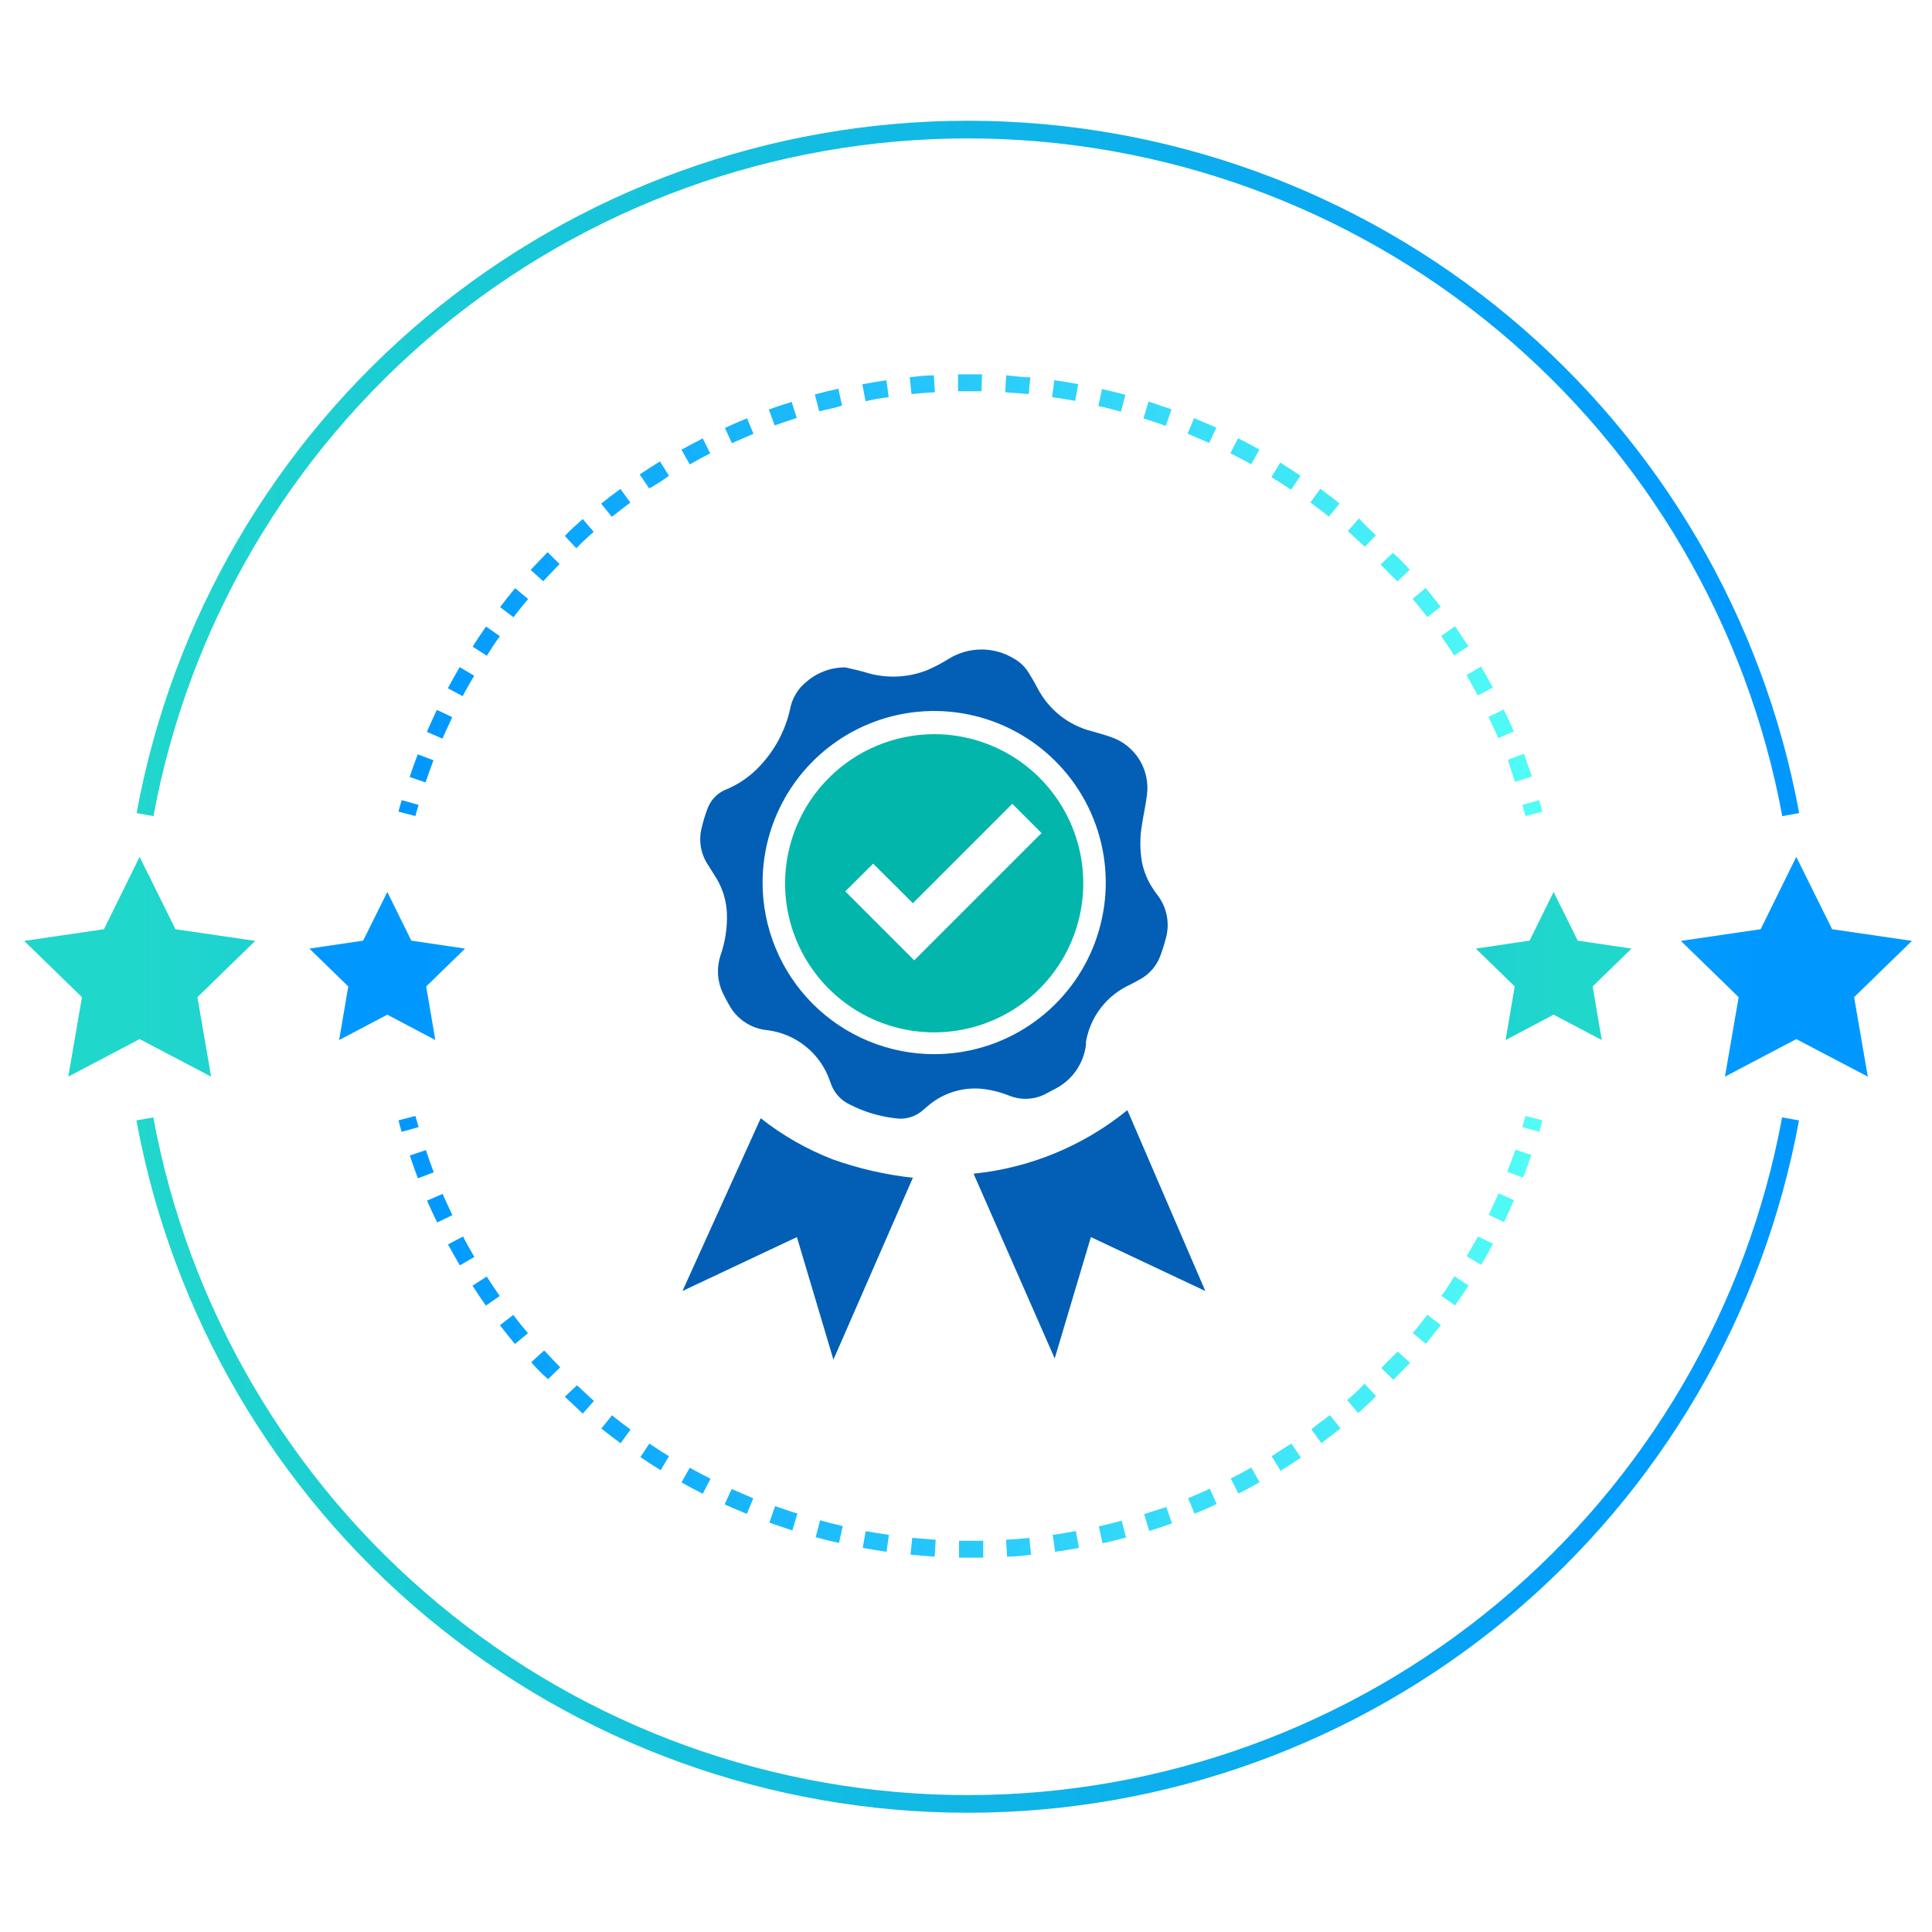 <svg width="160" height="160" viewBox="0 0 160 160" fill="none" xmlns="http://www.w3.org/2000/svg">
<g id="Group 1491">
<g id="path-a4-1">
<path id="Vector" d="M80.162 148.663C64.13 148.665 48.604 143.052 36.28 132.799C23.955 122.546 15.611 108.301 12.696 92.537L11.296 92.789C14.257 108.887 22.766 123.439 35.344 133.914C47.922 144.389 63.772 150.125 80.141 150.125C96.509 150.125 112.36 144.389 124.938 133.914C137.516 123.439 146.025 108.887 148.986 92.789L147.586 92.537C144.672 108.294 136.334 122.534 124.018 132.786C111.702 143.038 96.186 148.655 80.162 148.663V148.663Z" fill="url(#paint0_linear_372_1357)"/>
<path id="Vector_2" d="M80.162 11.462C96.188 11.467 111.708 17.082 124.026 27.335C136.345 37.587 144.685 51.829 147.6 67.588L149 67.336C146.038 51.238 137.529 36.686 124.952 26.211C112.374 15.736 96.523 10 80.155 10C63.786 10 47.935 15.736 35.358 26.211C22.78 36.686 14.271 51.238 11.31 67.336L12.71 67.588C15.624 51.826 23.966 37.583 36.288 27.33C48.61 17.078 64.132 11.463 80.162 11.462V11.462Z" fill="url(#paint1_linear_372_1357)"/>
<path id="Vector_3" d="M158.338 77.92L151.73 76.954L148.762 70.962L145.808 76.954L139.2 77.92L143.988 82.582L142.854 89.162L148.762 86.054L154.684 89.162L153.55 82.582L158.338 77.92Z" fill="url(#paint2_linear_372_1357)"/>
<path id="Vector_4" d="M11.562 86.054L17.484 89.162L16.35 82.582L21.138 77.92L14.53 76.954L11.562 70.962L8.608 76.954L2 77.92L6.788 82.582L5.654 89.162L11.562 86.054Z" fill="url(#paint3_linear_372_1357)"/>
</g>
<g id="path-a4-2">
<path id="Vector_5" d="M34.666 66.658L33.266 66.266C33.168 66.574 33.084 66.896 33 67.218L34.4 67.582C34.484 67.274 34.568 66.966 34.666 66.658Z" fill="url(#paint4_linear_372_1357)"/>
<path id="Vector_6" d="M89.294 31.812C88.636 31.686 87.978 31.588 87.32 31.49L87.124 32.89C87.768 32.974 88.398 33.086 89.042 33.198L89.294 31.812Z" fill="url(#paint5_linear_372_1357)"/>
<path id="Vector_7" d="M104.303 37.23C103.715 36.908 103.127 36.586 102.525 36.292L101.895 37.538C102.483 37.832 103.043 38.14 103.617 38.448L104.303 37.23Z" fill="url(#paint6_linear_372_1357)"/>
<path id="Vector_8" d="M85.332 31.252C84.66 31.252 83.932 31.126 83.33 31.084L83.246 32.484L85.192 32.638L85.332 31.252Z" fill="url(#paint7_linear_372_1357)"/>
<path id="Vector_9" d="M77.422 32.484L77.338 31.084C76.666 31.084 75.938 31.168 75.336 31.238L75.49 32.638C76.097 32.573 76.741 32.521 77.422 32.484Z" fill="url(#paint8_linear_372_1357)"/>
<path id="Vector_10" d="M81.328 31H79.34V32.4C79.984 32.4 80.628 32.4 81.286 32.4L81.328 31Z" fill="url(#paint9_linear_372_1357)"/>
<path id="Vector_11" d="M100.733 35.41L98.885 34.626L98.353 35.914L100.145 36.684L100.733 35.41Z" fill="url(#paint10_linear_372_1357)"/>
<path id="Vector_12" d="M93.2 32.694C92.556 32.526 91.912 32.358 91.268 32.218L90.96 33.618C91.59 33.758 92.22 33.926 92.836 34.094L93.2 32.694Z" fill="url(#paint11_linear_372_1357)"/>
<path id="Vector_13" d="M43.738 49.606L42.66 48.71C42.24 49.214 41.82 49.746 41.414 50.278L42.52 51.118C42.926 50.6 43.318 50.096 43.738 49.606Z" fill="url(#paint12_linear_372_1357)"/>
<path id="Vector_14" d="M46.342 46.708L45.348 45.728C44.872 46.218 44.424 46.694 43.948 47.198L44.984 48.136C45.446 47.646 45.894 47.184 46.342 46.708Z" fill="url(#paint13_linear_372_1357)"/>
<path id="Vector_15" d="M62.4 35.928L61.868 34.64C61.252 34.892 60.636 35.158 60.034 35.438L60.608 36.698L62.4 35.928Z" fill="url(#paint14_linear_372_1357)"/>
<path id="Vector_16" d="M65.984 34.612L65.564 33.282C64.92 33.478 64.29 33.688 63.674 33.912L64.15 35.228L65.984 34.612Z" fill="url(#paint15_linear_372_1357)"/>
<path id="Vector_17" d="M55.401 39.4L54.658 38.21C54.099 38.56 53.538 38.91 52.978 39.288L53.763 40.45C54.337 40.142 54.868 39.792 55.401 39.4Z" fill="url(#paint16_linear_372_1357)"/>
<path id="Vector_18" d="M58.816 37.552L58.2 36.306C57.612 36.6 57.025 36.922 56.437 37.244L57.123 38.462C57.669 38.154 58.2 37.846 58.816 37.552Z" fill="url(#paint17_linear_372_1357)"/>
<path id="Vector_19" d="M49.17 44.048L48.26 42.984C47.756 43.432 47.252 43.88 46.776 44.384L47.728 45.406C48.204 44.902 48.68 44.468 49.17 44.048Z" fill="url(#paint18_linear_372_1357)"/>
<path id="Vector_20" d="M73.6 32.89L73.404 31.49C72.732 31.588 72.074 31.7 71.416 31.826L71.682 33.226C72.27 33.086 72.914 32.974 73.6 32.89Z" fill="url(#paint19_linear_372_1357)"/>
<path id="Vector_21" d="M52.208 41.626L51.382 40.492C50.831 40.884 50.3 41.29 49.786 41.71L50.668 42.802C51.2 42.396 51.676 42.004 52.208 41.626Z" fill="url(#paint20_linear_372_1357)"/>
<path id="Vector_22" d="M69.736 33.59L69.428 32.19C68.77 32.33 68.126 32.498 67.482 32.666L67.846 34.066C68.476 33.898 69.106 33.8 69.736 33.59Z" fill="url(#paint21_linear_372_1357)"/>
<path id="Vector_23" d="M97.022 33.898L95.118 33.254L94.698 34.654C95.314 34.85 95.93 35.046 96.546 35.27L97.022 33.898Z" fill="url(#paint22_linear_372_1357)"/>
<path id="Vector_24" d="M41.401 52.686L40.252 51.888C39.874 52.434 39.496 52.98 39.147 53.554L40.322 54.31C40.645 53.764 41.008 53.218 41.401 52.686Z" fill="url(#paint23_linear_372_1357)"/>
<path id="Vector_25" d="M121.607 53.526C121.243 52.966 120.879 52.406 120.501 51.86L119.353 52.672C119.717 53.204 120.081 53.736 120.431 54.282L121.607 53.526Z" fill="url(#paint24_linear_372_1357)"/>
<path id="Vector_26" d="M113.948 44.328C113.472 43.866 112.968 43.418 112.548 42.928L111.624 43.978L113.024 45.28L113.948 44.328Z" fill="url(#paint25_linear_372_1357)"/>
<path id="Vector_27" d="M35.898 62.962L34.596 62.472C34.358 63.088 34.134 63.718 33.924 64.348L35.24 64.796C35.45 64.18 35.674 63.578 35.898 62.962Z" fill="url(#paint26_linear_372_1357)"/>
<path id="Vector_28" d="M116.748 47.184C116.3 46.68 115.852 46.204 115.348 45.784L114.34 46.75C114.788 47.226 115.236 47.688 115.74 48.15L116.748 47.184Z" fill="url(#paint27_linear_372_1357)"/>
<path id="Vector_29" d="M119.31 50.25C118.904 49.718 118.484 49.2 118.064 48.696L116.986 49.592C117.406 50.077 117.812 50.581 118.204 51.104L119.31 50.25Z" fill="url(#paint28_linear_372_1357)"/>
<path id="Vector_30" d="M39.272 55.962L38.068 55.248C37.732 55.822 37.41 56.41 37.088 56.998L38.32 57.656C38.6 57.082 38.95 56.522 39.272 55.962Z" fill="url(#paint29_linear_372_1357)"/>
<path id="Vector_31" d="M37.453 59.392L36.178 58.79C35.898 59.392 35.618 59.994 35.352 60.61L36.641 61.17C36.892 60.568 37.2 59.98 37.453 59.392Z" fill="url(#paint30_linear_372_1357)"/>
<path id="Vector_32" d="M107.704 39.4C107.163 39.027 106.603 38.663 106.024 38.308L105.296 39.512C105.842 39.848 106.388 40.198 106.92 40.562L107.704 39.4Z" fill="url(#paint31_linear_372_1357)"/>
<path id="Vector_33" d="M124.084 61.128L125.372 60.568C125.106 59.966 124.826 59.35 124.532 58.762L123.272 59.364C123.552 59.938 123.818 60.526 124.084 61.128Z" fill="url(#paint32_linear_372_1357)"/>
<path id="Vector_34" d="M122.39 57.6L123.636 56.942C123.314 56.354 122.992 55.78 122.656 55.206L121.452 55.906C121.774 56.494 122.096 57.054 122.39 57.6Z" fill="url(#paint33_linear_372_1357)"/>
<path id="Vector_35" d="M125.47 64.754L126.87 64.306C126.655 63.681 126.431 63.051 126.198 62.416L124.882 62.92C125.05 63.522 125.26 64.138 125.47 64.754Z" fill="url(#paint34_linear_372_1357)"/>
<path id="Vector_36" d="M110.939 41.696C110.407 41.276 109.889 40.87 109.343 40.478L108.517 41.612C109.035 41.99 109.553 42.382 110.057 42.788L110.939 41.696Z" fill="url(#paint35_linear_372_1357)"/>
<path id="Vector_37" d="M126.338 67.582L127.738 67.218C127.654 66.896 127.57 66.588 127.472 66.266L126.072 66.658C126.156 66.966 126.254 67.274 126.338 67.582Z" fill="url(#paint36_linear_372_1357)"/>
<path id="Vector_38" d="M126.072 93.342L127.472 93.734C127.57 93.426 127.654 93.104 127.738 92.782L126.338 92.418C126.254 92.726 126.156 93.034 126.072 93.342Z" fill="url(#paint37_linear_372_1357)"/>
<path id="Vector_39" d="M49.8 118.304C50.332 118.724 50.85 119.13 51.396 119.522L52.222 118.388C51.704 118.01 51.186 117.618 50.682 117.212L49.8 118.304Z" fill="url(#paint38_linear_372_1357)"/>
<path id="Vector_40" d="M38.349 102.4L37.102 103.058C37.425 103.646 37.746 104.22 38.083 104.794L39.286 104.094C38.965 103.506 38.6 102.932 38.349 102.4Z" fill="url(#paint39_linear_372_1357)"/>
<path id="Vector_41" d="M39.132 106.474C39.496 107.034 39.86 107.594 40.238 108.126L41.386 107.328C41.022 106.796 40.658 106.264 40.308 105.718L39.132 106.474Z" fill="url(#paint40_linear_372_1357)"/>
<path id="Vector_42" d="M35.269 95.246L33.938 95.694C34.144 96.319 34.368 96.949 34.611 97.584L35.926 97.08C35.688 96.478 35.478 95.862 35.269 95.246Z" fill="url(#paint41_linear_372_1357)"/>
<path id="Vector_43" d="M36.654 98.872L35.366 99.432C35.632 100.034 35.912 100.65 36.206 101.238L37.466 100.636C37.2 100.048 36.906 99.46 36.654 98.872Z" fill="url(#paint42_linear_372_1357)"/>
<path id="Vector_44" d="M41.4 109.75C41.806 110.268 42.226 110.8 42.646 111.304L43.724 110.408C43.304 109.923 42.898 109.419 42.506 108.896L41.4 109.75Z" fill="url(#paint43_linear_372_1357)"/>
<path id="Vector_45" d="M43.99 112.816C44.438 113.32 44.886 113.796 45.39 114.216L46.398 113.236C45.95 112.774 45.502 112.312 45.068 111.836L43.99 112.816Z" fill="url(#paint44_linear_372_1357)"/>
<path id="Vector_46" d="M53.034 120.67C53.58 121.048 54.14 121.398 54.714 121.762L55.4 120.6C54.854 120.264 54.308 119.914 53.776 119.55L53.034 120.67Z" fill="url(#paint45_linear_372_1357)"/>
<path id="Vector_47" d="M46.776 115.672C47.266 116.134 47.756 116.582 48.26 117.072L49.184 116.022L47.784 114.72L46.776 115.672Z" fill="url(#paint46_linear_372_1357)"/>
<path id="Vector_48" d="M87.181 127.11L87.377 128.51C88.049 128.426 88.707 128.314 89.351 128.188L89.099 126.788C88.469 126.914 87.825 127.026 87.181 127.11Z" fill="url(#paint47_linear_372_1357)"/>
<path id="Vector_49" d="M111.568 115.952L112.478 117.016C112.982 116.568 113.486 116.12 113.962 115.616L113.01 114.594C112.534 115.098 112.058 115.532 111.568 115.952Z" fill="url(#paint48_linear_372_1357)"/>
<path id="Vector_50" d="M114.396 113.292L115.39 114.272C115.866 113.796 116.314 113.306 116.79 112.872L115.754 111.934C115.292 112.354 114.844 112.816 114.396 113.292Z" fill="url(#paint49_linear_372_1357)"/>
<path id="Vector_51" d="M101.922 122.448L102.566 123.694C103.154 123.4 103.742 123.078 104.316 122.756L103.63 121.538C103.07 121.846 102.51 122.154 101.922 122.448Z" fill="url(#paint50_linear_372_1357)"/>
<path id="Vector_52" d="M117 110.394L118.078 111.29C118.498 110.786 118.918 110.254 119.324 109.736L118.204 108.882C117.812 109.4 117.42 109.904 117 110.394Z" fill="url(#paint51_linear_372_1357)"/>
<path id="Vector_53" d="M108.601 118.374L109.427 119.508C109.973 119.116 110.491 118.71 111.023 118.29L110.141 117.198C109.567 117.604 109.049 117.996 108.601 118.374Z" fill="url(#paint52_linear_372_1357)"/>
<path id="Vector_54" d="M105.311 120.6L106.053 121.804C106.613 121.459 107.173 121.095 107.733 120.712L106.949 119.55C106.407 119.877 105.861 120.227 105.311 120.6Z" fill="url(#paint53_linear_372_1357)"/>
<path id="Vector_55" d="M124.826 97.038L126.142 97.528C126.38 96.912 126.604 96.282 126.814 95.652L125.498 95.204C125.288 95.82 125.064 96.422 124.826 97.038Z" fill="url(#paint54_linear_372_1357)"/>
<path id="Vector_56" d="M119.366 107.314L120.5 108.112C120.892 107.566 121.256 107.02 121.62 106.46L120.444 105.69C120.094 106.236 119.8 106.782 119.366 107.314Z" fill="url(#paint55_linear_372_1357)"/>
<path id="Vector_57" d="M123.286 100.608L124.56 101.21C124.84 100.608 125.12 100.006 125.386 99.39L124.098 98.83C123.846 99.432 123.566 100.02 123.286 100.608Z" fill="url(#paint56_linear_372_1357)"/>
<path id="Vector_58" d="M121.466 104.038L122.67 104.752C123.006 104.178 123.328 103.59 123.65 103.002L122.404 102.4C122.11 102.918 121.788 103.478 121.466 104.038Z" fill="url(#paint57_linear_372_1357)"/>
<path id="Vector_59" d="M94.754 125.388L95.174 126.788C95.818 126.592 96.448 126.382 97.064 126.158L96.588 124.8L94.754 125.388Z" fill="url(#paint58_linear_372_1357)"/>
<path id="Vector_60" d="M98.394 124.072L98.927 125.36C99.543 125.108 100.159 124.842 100.761 124.562L100.201 123.288C99.599 123.568 98.996 123.82 98.394 124.072Z" fill="url(#paint59_linear_372_1357)"/>
<path id="Vector_61" d="M79.424 127.6V129H81.426V127.6C80.726 127.6 80.068 127.6 79.424 127.6Z" fill="url(#paint60_linear_372_1357)"/>
<path id="Vector_62" d="M75.406 128.748C76.064 128.818 76.806 128.874 77.408 128.916L77.492 127.516L75.546 127.362L75.406 128.748Z" fill="url(#paint61_linear_372_1357)"/>
<path id="Vector_63" d="M67.552 127.306C68.182 127.474 68.84 127.642 69.484 127.782L69.792 126.382C69.162 126.242 68.532 126.074 67.916 125.906L67.552 127.306Z" fill="url(#paint62_linear_372_1357)"/>
<path id="Vector_64" d="M63.716 126.102L65.62 126.746L66.04 125.346C65.424 125.15 64.808 124.954 64.192 124.73L63.716 126.102Z" fill="url(#paint63_linear_372_1357)"/>
<path id="Vector_65" d="M60.006 124.59C60.622 124.856 61.224 125.122 61.854 125.374L62.386 124.086L60.594 123.316L60.006 124.59Z" fill="url(#paint64_linear_372_1357)"/>
<path id="Vector_66" d="M71.444 128.188C72.102 128.314 72.76 128.412 73.418 128.51L73.614 127.11C72.97 127.026 72.34 126.914 71.696 126.802L71.444 128.188Z" fill="url(#paint65_linear_372_1357)"/>
<path id="Vector_67" d="M56.437 122.77C57.025 123.092 57.612 123.414 58.2 123.708L58.844 122.462C58.257 122.168 57.682 121.86 57.123 121.552L56.437 122.77Z" fill="url(#paint66_linear_372_1357)"/>
<path id="Vector_68" d="M91.002 126.41L91.31 127.81C91.968 127.67 92.612 127.502 93.256 127.334L92.892 125.934C92.262 126.102 91.632 126.27 91.002 126.41Z" fill="url(#paint67_linear_372_1357)"/>
<path id="Vector_69" d="M83.316 127.516L83.4 128.916C84.072 128.916 84.8 128.832 85.388 128.762L85.248 127.362C84.604 127.427 83.96 127.479 83.316 127.516Z" fill="url(#paint68_linear_372_1357)"/>
<path id="Vector_70" d="M34.4 92.418L33 92.782C33.084 93.104 33.168 93.426 33.266 93.734L34.666 93.342C34.582 93.034 34.484 92.726 34.4 92.418Z" fill="url(#paint69_linear_372_1357)"/>
<path id="Vector_71" d="M135.117 78.558L130.665 77.9L128.663 73.868L126.675 77.9L122.223 78.558L125.443 81.694L124.687 86.132L128.663 84.032L132.653 86.132L131.897 81.694L135.117 78.558Z" fill="url(#paint70_linear_372_1357)"/>
<path id="Vector_72" d="M35.296 81.694L38.516 78.558L34.064 77.9L32.076 73.868L30.074 77.9L25.622 78.558L28.842 81.694L28.086 86.132L32.076 84.032L36.052 86.132L35.296 81.694Z" fill="url(#paint71_linear_372_1357)"/>
</g>
<g id="Group 1485">
<path id="Vector_73" d="M70 55.27C70.336 55.354 70.98 55.48 71.61 55.662C73.294 56.207 75.114 56.153 76.762 55.508C77.408 55.232 78.031 54.904 78.624 54.528C79.427 54.044 80.347 53.788 81.284 53.788C82.222 53.788 83.141 54.044 83.944 54.528C84.472 54.817 84.912 55.243 85.218 55.76C85.47 56.166 85.708 56.572 85.932 57.006C86.385 57.875 87.015 58.639 87.782 59.25C88.549 59.86 89.436 60.302 90.384 60.548C90.916 60.702 91.448 60.842 91.966 61.024C92.945 61.347 93.781 61.999 94.333 62.87C94.884 63.74 95.117 64.775 94.99 65.798C94.892 66.638 94.696 67.464 94.57 68.318C94.395 69.332 94.395 70.369 94.57 71.384C94.734 72.213 95.068 73 95.55 73.694C95.631 73.825 95.72 73.952 95.816 74.072C96.23 74.593 96.511 75.207 96.633 75.861C96.755 76.515 96.715 77.189 96.516 77.824C96.393 78.299 96.243 78.766 96.068 79.224C95.74 80.06 95.118 80.747 94.318 81.156L93.646 81.52C92.685 81.945 91.843 82.6 91.196 83.428C90.549 84.256 90.116 85.231 89.936 86.266C89.931 86.345 89.931 86.425 89.936 86.504C89.845 87.288 89.559 88.037 89.104 88.683C88.649 89.329 88.04 89.85 87.332 90.2L86.674 90.55C86.203 90.81 85.679 90.961 85.141 90.993C84.603 91.024 84.065 90.935 83.566 90.732C82.923 90.473 82.251 90.294 81.564 90.2C80.743 90.086 79.907 90.144 79.109 90.371C78.311 90.597 77.569 90.987 76.93 91.516L76.468 91.908C76.155 92.195 75.781 92.408 75.373 92.529C74.966 92.651 74.536 92.677 74.116 92.608C72.813 92.456 71.547 92.072 70.378 91.474C69.68 91.149 69.133 90.567 68.852 89.85L68.726 89.514C68.343 88.397 67.652 87.41 66.733 86.667C65.815 85.924 64.705 85.455 63.532 85.314C62.872 85.249 62.237 85.022 61.685 84.654C61.133 84.285 60.681 83.785 60.368 83.2C60.186 82.878 60.018 82.57 59.864 82.248C59.406 81.285 59.331 80.184 59.654 79.168C60.054 78.046 60.239 76.859 60.2 75.668C60.165 74.652 59.876 73.66 59.36 72.784L58.632 71.622C58.338 71.183 58.138 70.687 58.047 70.166C57.955 69.645 57.973 69.111 58.1 68.598C58.223 68.06 58.382 67.532 58.576 67.016C58.694 66.675 58.878 66.36 59.118 66.091C59.359 65.822 59.65 65.603 59.976 65.448C61.131 64.995 62.166 64.281 63 63.362C64.195 62.069 65.03 60.486 65.422 58.77C65.583 57.844 66.082 57.011 66.822 56.432C67.709 55.677 68.836 55.265 70 55.27V55.27ZM77.378 87.302C80.187 87.299 82.932 86.464 85.266 84.902C87.6 83.34 89.42 81.122 90.494 78.527C91.568 75.931 91.849 73.076 91.302 70.321C90.754 67.567 89.402 65.036 87.417 63.049C85.432 61.062 82.903 59.708 80.148 59.157C77.394 58.607 74.539 58.885 71.942 59.957C69.346 61.029 67.126 62.846 65.562 65.178C63.998 67.511 63.16 70.255 63.154 73.064C63.151 74.932 63.515 76.783 64.228 78.51C64.94 80.238 65.986 81.808 67.306 83.13C68.626 84.453 70.194 85.502 71.92 86.218C73.646 86.933 75.496 87.302 77.364 87.302H77.378Z" fill="#025FB5"/>
<path id="Vector_74" d="M99.82 106.916L90.342 102.45L87.346 112.502L80.626 97.2C85.296 96.728 89.725 94.897 93.366 91.936L99.82 106.916Z" fill="#025FB5"/>
<path id="Vector_75" d="M65.996 102.45L56.518 106.916L63 92.608C64.802 94.032 66.808 95.178 68.95 96.01C71.099 96.778 73.331 97.29 75.6 97.536L69.02 112.6L65.996 102.45Z" fill="#025FB5"/>
<path id="Vector_76" d="M77.378 60.8C79.82 60.803 82.206 61.53 84.235 62.889C86.264 64.248 87.845 66.178 88.777 68.436C89.709 70.693 89.951 73.176 89.472 75.571C88.993 77.966 87.814 80.164 86.085 81.889C84.356 83.614 82.155 84.788 79.759 85.261C77.363 85.735 74.881 85.488 72.625 84.551C70.37 83.614 68.443 82.029 67.089 79.997C65.734 77.964 65.013 75.576 65.016 73.134C65.027 69.861 66.334 66.726 68.65 64.415C70.967 62.103 74.105 60.804 77.378 60.8V60.8ZM72.31 71.524L70 73.82L75.712 79.532L86.254 68.99L83.832 66.568L75.6 74.8L72.31 71.524Z" fill="#02B6AB"/>
</g>
</g>
<defs>
<linearGradient id="paint0_linear_372_1357" x1="151.212" y1="121.293" x2="11.086" y2="121.293" gradientUnits="userSpaceOnUse">
<stop offset="0.04" stop-color="#0098FF"/>
<stop offset="1" stop-color="#20D7CC"/>
</linearGradient>
<linearGradient id="paint1_linear_372_1357" x1="151.212" y1="38.832" x2="11.086" y2="38.832" gradientUnits="userSpaceOnUse">
<stop offset="0.04" stop-color="#0098FF"/>
<stop offset="1" stop-color="#20D7CC"/>
</linearGradient>
<linearGradient id="paint2_linear_372_1357" x1="151.212" y1="80.062" x2="11.086" y2="80.062" gradientUnits="userSpaceOnUse">
<stop offset="0.04" stop-color="#0098FF"/>
<stop offset="1" stop-color="#53FFF5"/>
</linearGradient>
<linearGradient id="paint3_linear_372_1357" x1="151.212" y1="80.062" x2="11.086" y2="80.062" gradientUnits="userSpaceOnUse">
<stop offset="0.04" stop-color="#0098FF"/>
<stop offset="1" stop-color="#20D7CC"/>
</linearGradient>
<linearGradient id="paint4_linear_372_1357" x1="30.956" y1="66.924" x2="129.278" y2="66.924" gradientUnits="userSpaceOnUse">
<stop offset="0.04" stop-color="#0098FF"/>
<stop offset="1" stop-color="#53FFF5"/>
</linearGradient>
<linearGradient id="paint5_linear_372_1357" x1="30.956" y1="32.344" x2="129.278" y2="32.344" gradientUnits="userSpaceOnUse">
<stop offset="0.04" stop-color="#0098FF"/>
<stop offset="1" stop-color="#53FFF5"/>
</linearGradient>
<linearGradient id="paint6_linear_372_1357" x1="30.956" y1="37.37" x2="129.279" y2="37.37" gradientUnits="userSpaceOnUse">
<stop offset="0.04" stop-color="#0098FF"/>
<stop offset="1" stop-color="#53FFF5"/>
</linearGradient>
<linearGradient id="paint7_linear_372_1357" x1="30.956" y1="31.868" x2="129.278" y2="31.868" gradientUnits="userSpaceOnUse">
<stop offset="0.04" stop-color="#0098FF"/>
<stop offset="1" stop-color="#53FFF5"/>
</linearGradient>
<linearGradient id="paint8_linear_372_1357" x1="30.956" y1="31.868" x2="129.278" y2="31.868" gradientUnits="userSpaceOnUse">
<stop offset="0.04" stop-color="#0098FF"/>
<stop offset="1" stop-color="#53FFF5"/>
</linearGradient>
<linearGradient id="paint9_linear_372_1357" x1="30.956" y1="31.7" x2="129.278" y2="31.7" gradientUnits="userSpaceOnUse">
<stop offset="0.04" stop-color="#0098FF"/>
<stop offset="1" stop-color="#53FFF5"/>
</linearGradient>
<linearGradient id="paint10_linear_372_1357" x1="30.957" y1="35.648" x2="129.278" y2="35.648" gradientUnits="userSpaceOnUse">
<stop offset="0.04" stop-color="#0098FF"/>
<stop offset="1" stop-color="#53FFF5"/>
</linearGradient>
<linearGradient id="paint11_linear_372_1357" x1="30.956" y1="33.128" x2="129.278" y2="33.128" gradientUnits="userSpaceOnUse">
<stop offset="0.04" stop-color="#0098FF"/>
<stop offset="1" stop-color="#53FFF5"/>
</linearGradient>
<linearGradient id="paint12_linear_372_1357" x1="30.956" y1="49.914" x2="129.278" y2="49.914" gradientUnits="userSpaceOnUse">
<stop offset="0.04" stop-color="#0098FF"/>
<stop offset="1" stop-color="#53FFF5"/>
</linearGradient>
<linearGradient id="paint13_linear_372_1357" x1="30.956" y1="46.932" x2="129.278" y2="46.932" gradientUnits="userSpaceOnUse">
<stop offset="0.04" stop-color="#0098FF"/>
<stop offset="1" stop-color="#53FFF5"/>
</linearGradient>
<linearGradient id="paint14_linear_372_1357" x1="30.956" y1="35.676" x2="129.278" y2="35.676" gradientUnits="userSpaceOnUse">
<stop offset="0.04" stop-color="#0098FF"/>
<stop offset="1" stop-color="#53FFF5"/>
</linearGradient>
<linearGradient id="paint15_linear_372_1357" x1="30.956" y1="34.262" x2="129.278" y2="34.262" gradientUnits="userSpaceOnUse">
<stop offset="0.04" stop-color="#0098FF"/>
<stop offset="1" stop-color="#53FFF5"/>
</linearGradient>
<linearGradient id="paint16_linear_372_1357" x1="30.956" y1="39.386" x2="129.278" y2="39.386" gradientUnits="userSpaceOnUse">
<stop offset="0.04" stop-color="#0098FF"/>
<stop offset="1" stop-color="#53FFF5"/>
</linearGradient>
<linearGradient id="paint17_linear_372_1357" x1="30.957" y1="37.384" x2="129.278" y2="37.384" gradientUnits="userSpaceOnUse">
<stop offset="0.04" stop-color="#0098FF"/>
<stop offset="1" stop-color="#53FFF5"/>
</linearGradient>
<linearGradient id="paint18_linear_372_1357" x1="30.956" y1="44.174" x2="129.278" y2="44.174" gradientUnits="userSpaceOnUse">
<stop offset="0.04" stop-color="#0098FF"/>
<stop offset="1" stop-color="#53FFF5"/>
</linearGradient>
<linearGradient id="paint19_linear_372_1357" x1="30.956" y1="32.344" x2="129.278" y2="32.344" gradientUnits="userSpaceOnUse">
<stop offset="0.04" stop-color="#0098FF"/>
<stop offset="1" stop-color="#53FFF5"/>
</linearGradient>
<linearGradient id="paint20_linear_372_1357" x1="30.956" y1="41.654" x2="129.278" y2="41.654" gradientUnits="userSpaceOnUse">
<stop offset="0.04" stop-color="#0098FF"/>
<stop offset="1" stop-color="#53FFF5"/>
</linearGradient>
<linearGradient id="paint21_linear_372_1357" x1="30.956" y1="33.142" x2="129.278" y2="33.142" gradientUnits="userSpaceOnUse">
<stop offset="0.04" stop-color="#0098FF"/>
<stop offset="1" stop-color="#53FFF5"/>
</linearGradient>
<linearGradient id="paint22_linear_372_1357" x1="30.956" y1="34.234" x2="129.278" y2="34.234" gradientUnits="userSpaceOnUse">
<stop offset="0.04" stop-color="#0098FF"/>
<stop offset="1" stop-color="#53FFF5"/>
</linearGradient>
<linearGradient id="paint23_linear_372_1357" x1="30.956" y1="53.092" x2="129.279" y2="53.092" gradientUnits="userSpaceOnUse">
<stop offset="0.04" stop-color="#0098FF"/>
<stop offset="1" stop-color="#53FFF5"/>
</linearGradient>
<linearGradient id="paint24_linear_372_1357" x1="30.956" y1="53.078" x2="129.279" y2="53.078" gradientUnits="userSpaceOnUse">
<stop offset="0.04" stop-color="#0098FF"/>
<stop offset="1" stop-color="#53FFF5"/>
</linearGradient>
<linearGradient id="paint25_linear_372_1357" x1="30.956" y1="44.16" x2="129.278" y2="44.16" gradientUnits="userSpaceOnUse">
<stop offset="0.04" stop-color="#0098FF"/>
<stop offset="1" stop-color="#53FFF5"/>
</linearGradient>
<linearGradient id="paint26_linear_372_1357" x1="30.956" y1="63.634" x2="129.278" y2="63.634" gradientUnits="userSpaceOnUse">
<stop offset="0.04" stop-color="#0098FF"/>
<stop offset="1" stop-color="#53FFF5"/>
</linearGradient>
<linearGradient id="paint27_linear_372_1357" x1="30.956" y1="46.918" x2="129.278" y2="46.918" gradientUnits="userSpaceOnUse">
<stop offset="0.04" stop-color="#0098FF"/>
<stop offset="1" stop-color="#53FFF5"/>
</linearGradient>
<linearGradient id="paint28_linear_372_1357" x1="30.956" y1="49.9" x2="129.278" y2="49.9" gradientUnits="userSpaceOnUse">
<stop offset="0.04" stop-color="#0098FF"/>
<stop offset="1" stop-color="#53FFF5"/>
</linearGradient>
<linearGradient id="paint29_linear_372_1357" x1="30.956" y1="56.452" x2="129.278" y2="56.452" gradientUnits="userSpaceOnUse">
<stop offset="0.04" stop-color="#0098FF"/>
<stop offset="1" stop-color="#53FFF5"/>
</linearGradient>
<linearGradient id="paint30_linear_372_1357" x1="30.956" y1="59.98" x2="129.279" y2="59.98" gradientUnits="userSpaceOnUse">
<stop offset="0.04" stop-color="#0098FF"/>
<stop offset="1" stop-color="#53FFF5"/>
</linearGradient>
<linearGradient id="paint31_linear_372_1357" x1="30.956" y1="39.372" x2="129.278" y2="39.372" gradientUnits="userSpaceOnUse">
<stop offset="0.04" stop-color="#0098FF"/>
<stop offset="1" stop-color="#53FFF5"/>
</linearGradient>
<linearGradient id="paint32_linear_372_1357" x1="30.956" y1="59.938" x2="129.278" y2="59.938" gradientUnits="userSpaceOnUse">
<stop offset="0.04" stop-color="#0098FF"/>
<stop offset="1" stop-color="#53FFF5"/>
</linearGradient>
<linearGradient id="paint33_linear_372_1357" x1="30.956" y1="56.424" x2="129.278" y2="56.424" gradientUnits="userSpaceOnUse">
<stop offset="0.04" stop-color="#0098FF"/>
<stop offset="1" stop-color="#53FFF5"/>
</linearGradient>
<linearGradient id="paint34_linear_372_1357" x1="30.955" y1="63.592" x2="129.278" y2="63.592" gradientUnits="userSpaceOnUse">
<stop offset="0.04" stop-color="#0098FF"/>
<stop offset="1" stop-color="#53FFF5"/>
</linearGradient>
<linearGradient id="paint35_linear_372_1357" x1="30.957" y1="41.64" x2="129.279" y2="41.64" gradientUnits="userSpaceOnUse">
<stop offset="0.04" stop-color="#0098FF"/>
<stop offset="1" stop-color="#53FFF5"/>
</linearGradient>
<linearGradient id="paint36_linear_372_1357" x1="30.957" y1="66.924" x2="129.278" y2="66.924" gradientUnits="userSpaceOnUse">
<stop offset="0.04" stop-color="#0098FF"/>
<stop offset="1" stop-color="#53FFF5"/>
</linearGradient>
<linearGradient id="paint37_linear_372_1357" x1="30.957" y1="93.076" x2="129.278" y2="93.076" gradientUnits="userSpaceOnUse">
<stop offset="0.04" stop-color="#0098FF"/>
<stop offset="1" stop-color="#53FFF5"/>
</linearGradient>
<linearGradient id="paint38_linear_372_1357" x1="30.956" y1="118.36" x2="129.278" y2="118.36" gradientUnits="userSpaceOnUse">
<stop offset="0.04" stop-color="#0098FF"/>
<stop offset="1" stop-color="#53FFF5"/>
</linearGradient>
<linearGradient id="paint39_linear_372_1357" x1="30.956" y1="103.562" x2="129.279" y2="103.562" gradientUnits="userSpaceOnUse">
<stop offset="0.04" stop-color="#0098FF"/>
<stop offset="1" stop-color="#53FFF5"/>
</linearGradient>
<linearGradient id="paint40_linear_372_1357" x1="30.956" y1="106.922" x2="129.278" y2="106.922" gradientUnits="userSpaceOnUse">
<stop offset="0.04" stop-color="#0098FF"/>
<stop offset="1" stop-color="#53FFF5"/>
</linearGradient>
<linearGradient id="paint41_linear_372_1357" x1="30.956" y1="96.408" x2="129.278" y2="96.408" gradientUnits="userSpaceOnUse">
<stop offset="0.04" stop-color="#0098FF"/>
<stop offset="1" stop-color="#53FFF5"/>
</linearGradient>
<linearGradient id="paint42_linear_372_1357" x1="30.956" y1="100.062" x2="129.278" y2="100.062" gradientUnits="userSpaceOnUse">
<stop offset="0.04" stop-color="#0098FF"/>
<stop offset="1" stop-color="#53FFF5"/>
</linearGradient>
<linearGradient id="paint43_linear_372_1357" x1="30.956" y1="110.1" x2="129.278" y2="110.1" gradientUnits="userSpaceOnUse">
<stop offset="0.04" stop-color="#0098FF"/>
<stop offset="1" stop-color="#53FFF5"/>
</linearGradient>
<linearGradient id="paint44_linear_372_1357" x1="30.956" y1="113.082" x2="129.278" y2="113.082" gradientUnits="userSpaceOnUse">
<stop offset="0.04" stop-color="#0098FF"/>
<stop offset="1" stop-color="#53FFF5"/>
</linearGradient>
<linearGradient id="paint45_linear_372_1357" x1="30.956" y1="120.628" x2="129.278" y2="120.628" gradientUnits="userSpaceOnUse">
<stop offset="0.04" stop-color="#0098FF"/>
<stop offset="1" stop-color="#53FFF5"/>
</linearGradient>
<linearGradient id="paint46_linear_372_1357" x1="30.956" y1="115.84" x2="129.278" y2="115.84" gradientUnits="userSpaceOnUse">
<stop offset="0.04" stop-color="#0098FF"/>
<stop offset="1" stop-color="#53FFF5"/>
</linearGradient>
<linearGradient id="paint47_linear_372_1357" x1="30.957" y1="127.656" x2="129.279" y2="127.656" gradientUnits="userSpaceOnUse">
<stop offset="0.04" stop-color="#0098FF"/>
<stop offset="1" stop-color="#53FFF5"/>
</linearGradient>
<linearGradient id="paint48_linear_372_1357" x1="30.956" y1="115.826" x2="129.278" y2="115.826" gradientUnits="userSpaceOnUse">
<stop offset="0.04" stop-color="#0098FF"/>
<stop offset="1" stop-color="#53FFF5"/>
</linearGradient>
<linearGradient id="paint49_linear_372_1357" x1="30.956" y1="113.068" x2="129.278" y2="113.068" gradientUnits="userSpaceOnUse">
<stop offset="0.04" stop-color="#0098FF"/>
<stop offset="1" stop-color="#53FFF5"/>
</linearGradient>
<linearGradient id="paint50_linear_372_1357" x1="30.956" y1="122.616" x2="129.278" y2="122.616" gradientUnits="userSpaceOnUse">
<stop offset="0.04" stop-color="#0098FF"/>
<stop offset="1" stop-color="#53FFF5"/>
</linearGradient>
<linearGradient id="paint51_linear_372_1357" x1="30.956" y1="110.086" x2="129.278" y2="110.086" gradientUnits="userSpaceOnUse">
<stop offset="0.04" stop-color="#0098FF"/>
<stop offset="1" stop-color="#53FFF5"/>
</linearGradient>
<linearGradient id="paint52_linear_372_1357" x1="30.956" y1="118.346" x2="129.279" y2="118.346" gradientUnits="userSpaceOnUse">
<stop offset="0.04" stop-color="#0098FF"/>
<stop offset="1" stop-color="#53FFF5"/>
</linearGradient>
<linearGradient id="paint53_linear_372_1357" x1="30.957" y1="120.614" x2="129.278" y2="120.614" gradientUnits="userSpaceOnUse">
<stop offset="0.04" stop-color="#0098FF"/>
<stop offset="1" stop-color="#53FFF5"/>
</linearGradient>
<linearGradient id="paint54_linear_372_1357" x1="30.956" y1="96.366" x2="129.278" y2="96.366" gradientUnits="userSpaceOnUse">
<stop offset="0.04" stop-color="#0098FF"/>
<stop offset="1" stop-color="#53FFF5"/>
</linearGradient>
<linearGradient id="paint55_linear_372_1357" x1="30.956" y1="106.908" x2="129.278" y2="106.908" gradientUnits="userSpaceOnUse">
<stop offset="0.04" stop-color="#0098FF"/>
<stop offset="1" stop-color="#53FFF5"/>
</linearGradient>
<linearGradient id="paint56_linear_372_1357" x1="30.956" y1="100.02" x2="129.278" y2="100.02" gradientUnits="userSpaceOnUse">
<stop offset="0.04" stop-color="#0098FF"/>
<stop offset="1" stop-color="#53FFF5"/>
</linearGradient>
<linearGradient id="paint57_linear_372_1357" x1="30.956" y1="103.548" x2="129.278" y2="103.548" gradientUnits="userSpaceOnUse">
<stop offset="0.04" stop-color="#0098FF"/>
<stop offset="1" stop-color="#53FFF5"/>
</linearGradient>
<linearGradient id="paint58_linear_372_1357" x1="30.956" y1="125.752" x2="129.278" y2="125.752" gradientUnits="userSpaceOnUse">
<stop offset="0.04" stop-color="#0098FF"/>
<stop offset="1" stop-color="#53FFF5"/>
</linearGradient>
<linearGradient id="paint59_linear_372_1357" x1="30.956" y1="124.324" x2="129.279" y2="124.324" gradientUnits="userSpaceOnUse">
<stop offset="0.04" stop-color="#0098FF"/>
<stop offset="1" stop-color="#53FFF5"/>
</linearGradient>
<linearGradient id="paint60_linear_372_1357" x1="30.956" y1="128.3" x2="129.278" y2="128.3" gradientUnits="userSpaceOnUse">
<stop offset="0.04" stop-color="#0098FF"/>
<stop offset="1" stop-color="#53FFF5"/>
</linearGradient>
<linearGradient id="paint61_linear_372_1357" x1="30.956" y1="128.132" x2="129.278" y2="128.132" gradientUnits="userSpaceOnUse">
<stop offset="0.04" stop-color="#0098FF"/>
<stop offset="1" stop-color="#53FFF5"/>
</linearGradient>
<linearGradient id="paint62_linear_372_1357" x1="30.956" y1="126.872" x2="129.278" y2="126.872" gradientUnits="userSpaceOnUse">
<stop offset="0.04" stop-color="#0098FF"/>
<stop offset="1" stop-color="#53FFF5"/>
</linearGradient>
<linearGradient id="paint63_linear_372_1357" x1="30.956" y1="125.766" x2="129.278" y2="125.766" gradientUnits="userSpaceOnUse">
<stop offset="0.04" stop-color="#0098FF"/>
<stop offset="1" stop-color="#53FFF5"/>
</linearGradient>
<linearGradient id="paint64_linear_372_1357" x1="30.956" y1="124.352" x2="129.278" y2="124.352" gradientUnits="userSpaceOnUse">
<stop offset="0.04" stop-color="#0098FF"/>
<stop offset="1" stop-color="#53FFF5"/>
</linearGradient>
<linearGradient id="paint65_linear_372_1357" x1="30.956" y1="127.656" x2="129.278" y2="127.656" gradientUnits="userSpaceOnUse">
<stop offset="0.04" stop-color="#0098FF"/>
<stop offset="1" stop-color="#53FFF5"/>
</linearGradient>
<linearGradient id="paint66_linear_372_1357" x1="30.957" y1="122.63" x2="129.278" y2="122.63" gradientUnits="userSpaceOnUse">
<stop offset="0.04" stop-color="#0098FF"/>
<stop offset="1" stop-color="#53FFF5"/>
</linearGradient>
<linearGradient id="paint67_linear_372_1357" x1="30.956" y1="126.858" x2="129.278" y2="126.858" gradientUnits="userSpaceOnUse">
<stop offset="0.04" stop-color="#0098FF"/>
<stop offset="1" stop-color="#53FFF5"/>
</linearGradient>
<linearGradient id="paint68_linear_372_1357" x1="30.956" y1="128.132" x2="129.278" y2="128.132" gradientUnits="userSpaceOnUse">
<stop offset="0.04" stop-color="#0098FF"/>
<stop offset="1" stop-color="#53FFF5"/>
</linearGradient>
<linearGradient id="paint69_linear_372_1357" x1="30.956" y1="93.076" x2="129.278" y2="93.076" gradientUnits="userSpaceOnUse">
<stop offset="0.04" stop-color="#0098FF"/>
<stop offset="1" stop-color="#53FFF5"/>
</linearGradient>
<linearGradient id="paint70_linear_372_1357" x1="30.957" y1="80" x2="129.279" y2="80" gradientUnits="userSpaceOnUse">
<stop offset="0.04" stop-color="#0098FF"/>
<stop offset="1" stop-color="#20D7CC"/>
</linearGradient>
<linearGradient id="paint71_linear_372_1357" x1="30.956" y1="80" x2="129.278" y2="80" gradientUnits="userSpaceOnUse">
<stop offset="0.04" stop-color="#0098FF"/>
<stop offset="1" stop-color="#53FFF5"/>
</linearGradient>
</defs>
</svg>
